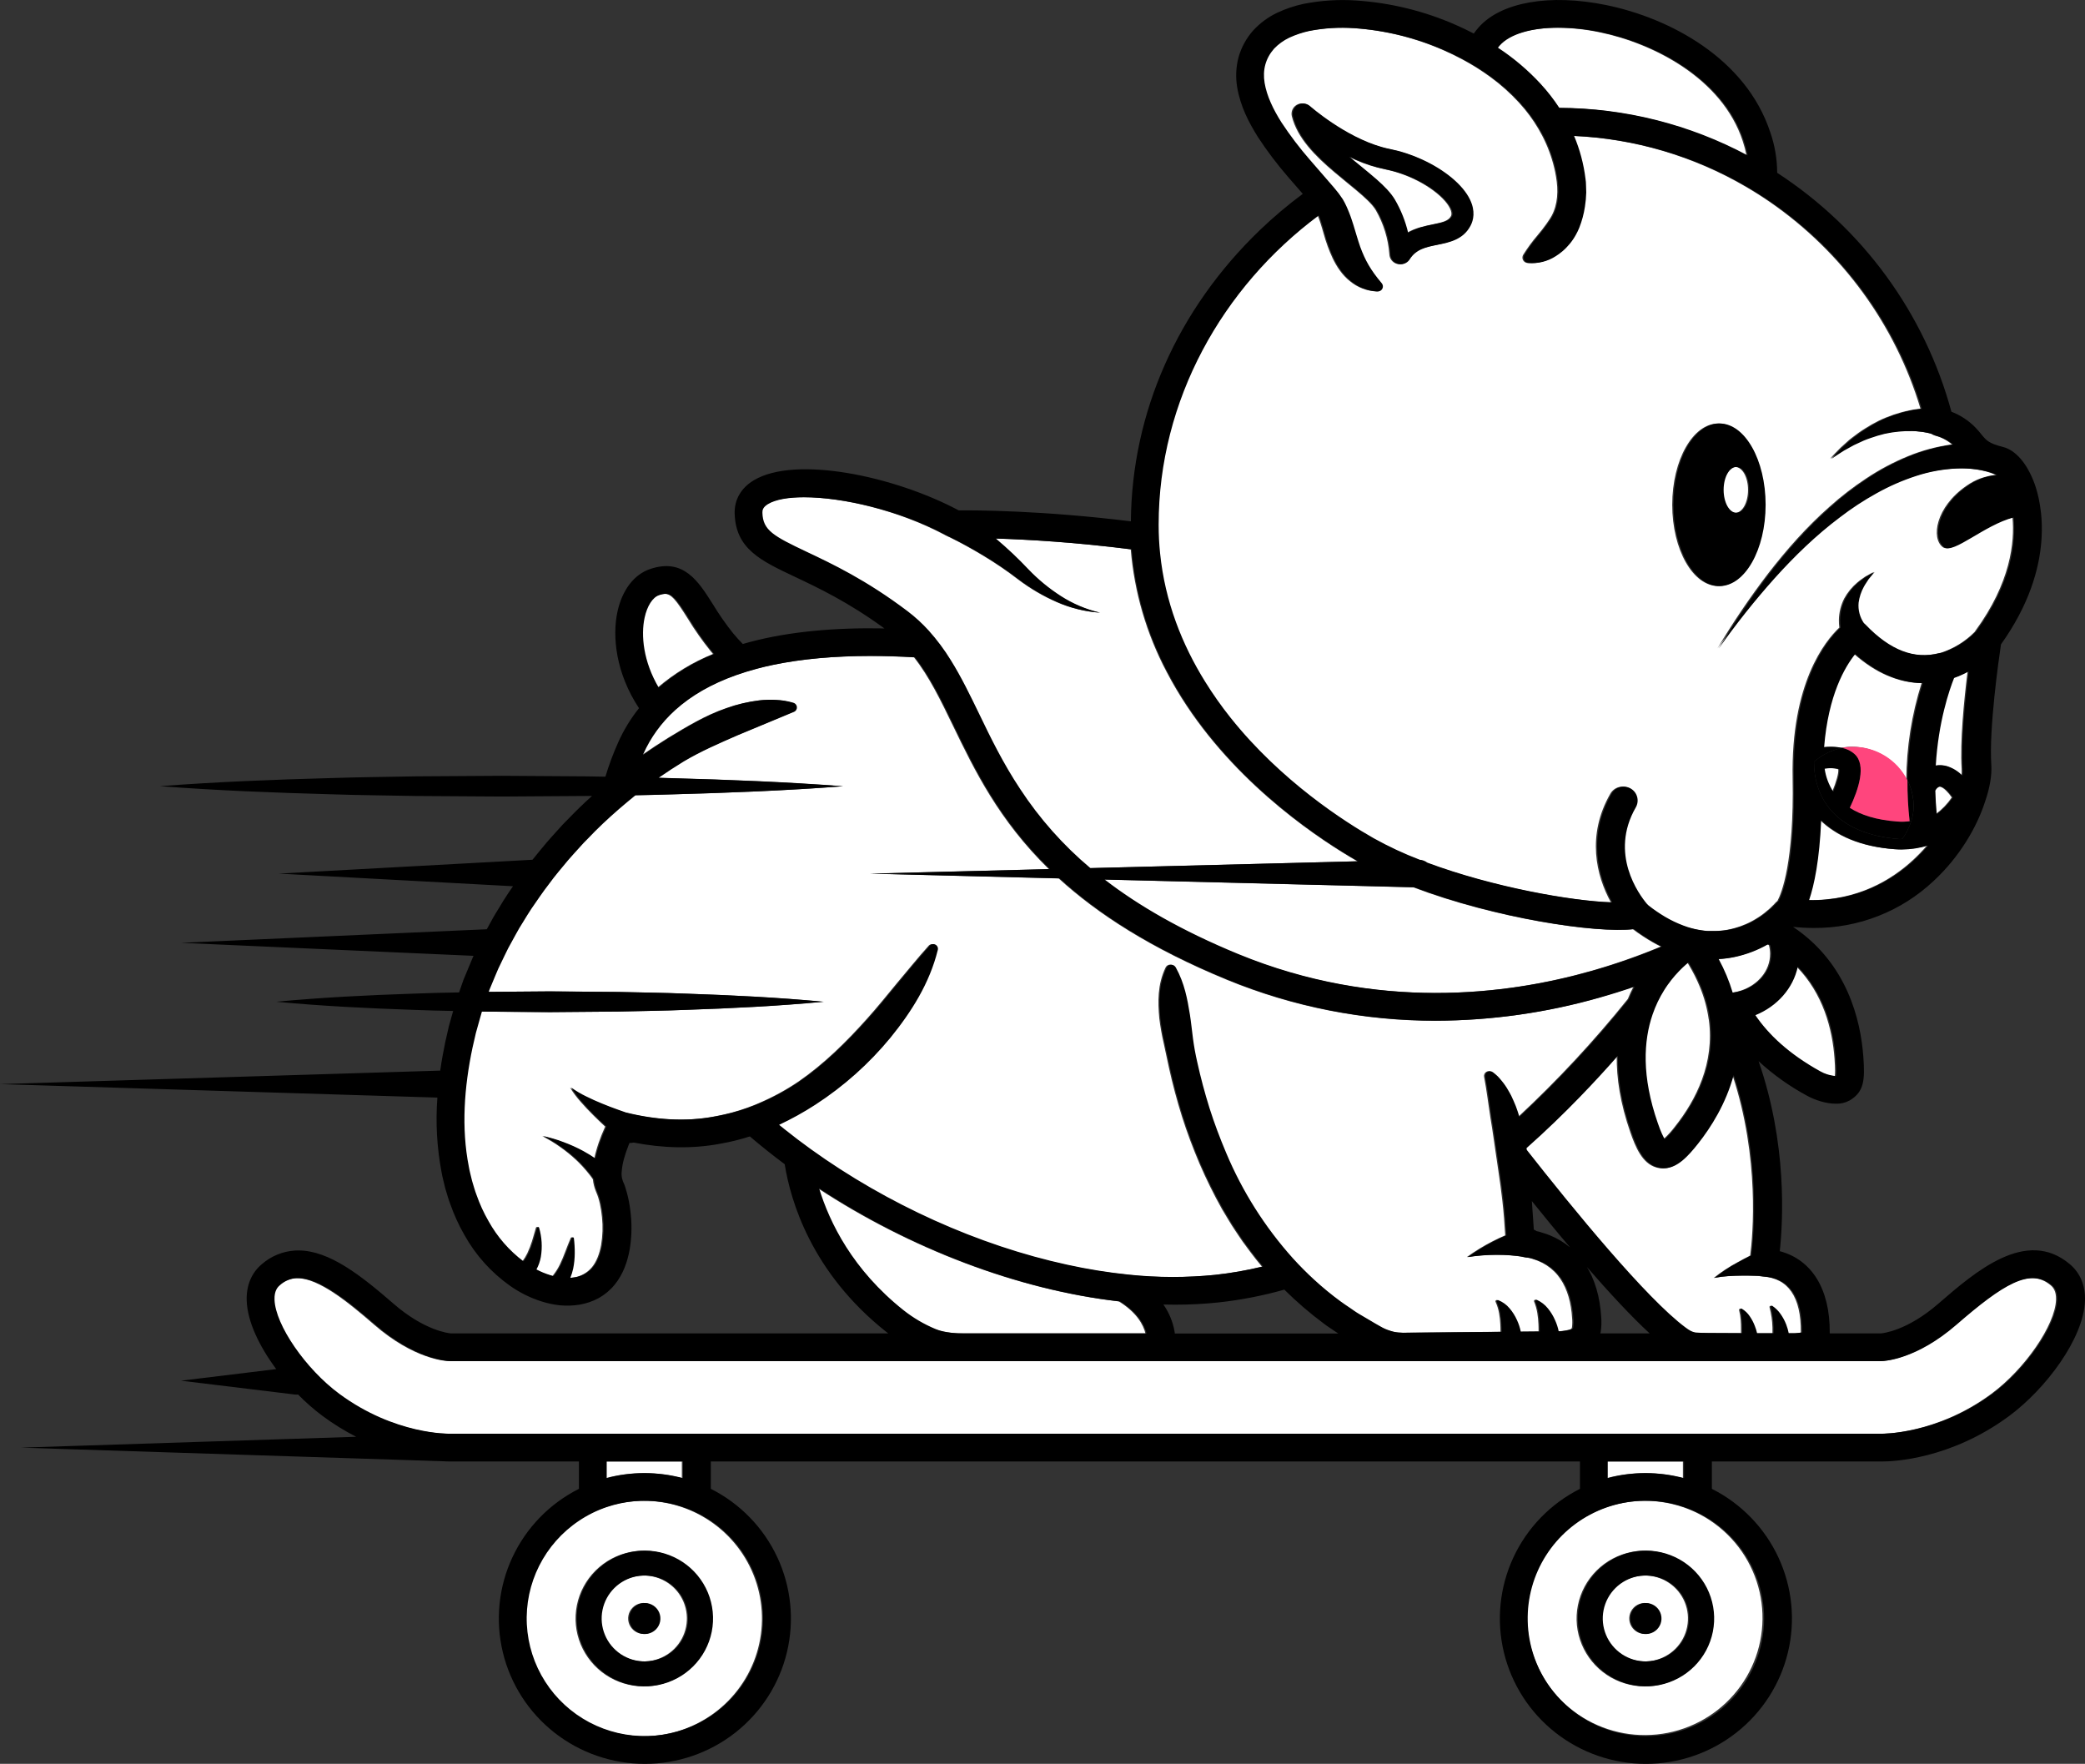 <svg width="318" height="269" viewBox="0 0 318 269" fill="none" xmlns="http://www.w3.org/2000/svg">
<rect x="0" y="0" width="318" height="269" fill="#333333" stroke="none"/>
<g clip-path="url(#clip0_1932_1284)">
<path d="M256.672 222.888V225.434C252.86 224.412 248.844 224.412 245.032 225.434V222.888H256.672Z" fill="white"/>
<path d="M103.996 222.888V225.434C100.184 224.412 96.168 224.412 92.356 225.434V222.888H103.996Z" fill="white"/>
<path d="M295.905 119.976C296.477 120.128 297.176 120.891 297.679 121.62C297.008 122.599 296.178 123.461 295.223 124.171C295.101 122.941 295.028 121.748 295.004 120.591C295.096 120.386 295.241 120.209 295.425 120.078C295.522 120.004 295.64 119.962 295.762 119.955C295.81 119.956 295.858 119.963 295.905 119.976Z" fill="white"/>
<path d="M264.661 71.221C265.735 71.221 266.607 72.786 266.607 74.715C266.607 76.644 265.735 78.209 264.661 78.209C263.587 78.209 262.716 76.647 262.716 74.715C262.716 72.784 263.585 71.221 264.661 71.221Z" fill="white"/>
<path d="M108.35 99.263C108.483 99.424 108.616 99.582 108.747 99.736C105.665 100.976 102.808 102.711 100.29 104.871C97.936 100.89 97.556 96.904 98.138 94.206C98.522 92.421 99.366 91.109 100.335 90.78C100.662 90.655 101.007 90.583 101.357 90.567C102.371 90.567 103.098 91.475 104.92 94.381C105.955 96.081 107.101 97.712 108.35 99.263Z" fill="white"/>
<path d="M221.152 31.797C221.39 32.289 221.435 32.676 221.293 32.953C220.903 33.7 220.005 33.915 218.442 34.23C217.294 34.466 215.893 34.745 214.584 35.502C214.167 33.725 213.486 32.02 212.565 30.442C211.952 29.411 210.978 28.413 209.792 27.369C209.08 26.73 208.267 26.073 207.417 25.38L206.383 24.531L205.621 23.879C205.968 24.047 206.334 24.207 206.68 24.366C208.138 25.012 209.66 25.501 211.222 25.825C211.622 25.905 212.018 26 212.41 26.104C216.698 27.265 220.216 29.853 221.152 31.797Z" fill="white"/>
<path d="M265.797 21.515C266.035 22.236 266.229 22.971 266.376 23.716C257.539 18.986 247.666 16.496 237.632 16.465C236.784 15.168 235.831 13.943 234.781 12.802C232.846 10.706 230.66 8.855 228.272 7.289C228.353 7.185 228.436 7.081 228.526 6.979C230.106 5.194 233.439 4.234 237.553 4.234C239.694 4.247 241.828 4.475 243.922 4.915C252.049 6.566 262.649 11.911 265.797 21.515Z" fill="white"/>
<path d="M299.185 117.267C299.205 117.617 299.195 117.968 299.155 118.317C298.494 117.625 297.665 117.116 296.748 116.837C296.202 116.69 295.629 116.668 295.073 116.771C295.46 110.073 297.164 105.186 297.869 103.398C298.634 103.127 299.377 102.796 300.09 102.41C299.544 106.796 298.915 113.123 299.185 117.267Z" fill="white"/>
<path d="M293.075 104.188C291.558 108.981 290.772 113.974 290.745 119C289.975 117.462 288.788 116.169 287.319 115.267C285.85 114.365 284.157 113.889 282.431 113.893C281.872 113.893 281.315 113.948 280.768 114.056C280.58 114.014 280.383 113.981 280.176 113.955C279.466 113.876 278.749 113.876 278.038 113.955C278.665 105.999 281.214 101.689 282.789 99.741C286.053 102.635 289.526 104.122 293.075 104.188Z" fill="white"/>
<path d="M289.892 129.54C291.255 129.534 292.61 129.331 293.914 128.937C293.245 129.716 292.531 130.457 291.776 131.154C288.555 134.138 283.278 137.42 275.741 137.271C276.527 134.944 277.328 131.147 277.584 125.066C279.981 127.412 283.63 129.112 288.868 129.502C289.229 129.528 289.567 129.54 289.892 129.54Z" fill="white"/>
<path d="M269.799 144.165C269.914 144.598 269.971 145.044 269.97 145.491C269.97 148.026 268.134 150.199 265.547 151.069C265.071 151.228 264.581 151.34 264.084 151.404C263.549 149.625 262.833 147.905 261.946 146.272C262.76 146.23 263.57 146.127 264.369 145.962C266.174 145.581 267.907 144.919 269.505 144L269.799 144.165Z" fill="white"/>
<path d="M279.796 161.445C279.915 163.1 279.884 163.809 279.839 164.119C278.984 164.051 278.156 163.797 277.411 163.374C272.61 160.708 269.51 157.736 267.54 154.83C270.845 153.497 273.313 150.742 274.011 147.42C278.057 151.567 279.463 156.889 279.796 161.445Z" fill="white"/>
<path d="M260.625 155.502C261.528 162.143 258.672 167.76 255.47 171.801C254.946 172.499 254.357 173.146 253.712 173.735C253.474 173.378 253.135 172.671 252.645 171.271C250.153 164.129 250.488 158.703 251.852 154.721C252.299 153.41 252.898 152.155 253.636 150.981C253.714 150.856 253.795 150.733 253.874 150.612L253.921 150.541C253.999 150.423 254.078 150.305 254.159 150.194L254.192 150.149C254.268 150.043 254.344 149.936 254.429 149.835L254.46 149.792C254.541 149.683 254.624 149.575 254.698 149.47L254.741 149.418C254.912 149.203 255.085 148.995 255.256 148.797L255.275 148.775C255.456 148.57 255.634 148.376 255.81 148.191L256.064 147.929L256.099 147.896L256.337 147.659L256.51 147.494C256.803 147.22 257.081 146.981 257.337 146.771C257.411 146.889 257.482 147.007 257.551 147.12L257.589 147.182C258.225 148.243 258.781 149.349 259.252 150.492C259.911 152.079 260.366 153.742 260.606 155.443L260.625 155.502Z" fill="white"/>
<path d="M268.773 194.677C272.724 194.914 274.712 197.793 274.66 203.205V203.238C274.324 203.295 273.986 203.332 273.646 203.349H272.636C272.547 202.898 272.419 202.455 272.254 202.025C272.035 201.466 271.751 200.934 271.405 200.441C271.062 199.945 270.629 199.517 270.127 199.179C270.109 199.167 270.088 199.159 270.066 199.155C270.043 199.151 270.021 199.152 269.999 199.158C269.958 199.169 269.923 199.197 269.901 199.234C269.88 199.271 269.874 199.315 269.885 199.356V199.38C270.152 200.384 270.301 201.415 270.329 202.453C270.329 202.756 270.329 203.052 270.329 203.347H267.804C267.719 202.972 267.604 202.605 267.462 202.248C267.268 201.73 267.01 201.239 266.695 200.784C266.383 200.307 265.965 199.907 265.474 199.616C265.438 199.596 265.395 199.591 265.355 199.602C265.315 199.614 265.281 199.64 265.26 199.677C265.239 199.713 265.233 199.756 265.243 199.796V199.836C265.367 200.301 265.446 200.776 265.481 201.255C265.524 201.728 265.533 202.184 265.533 202.645C265.533 202.881 265.533 203.118 265.533 203.34L260.421 203.316C259.658 203.316 258.622 203.281 258.385 203.243C257.884 203.132 257.556 202.966 256.922 202.496C250.911 198.065 239.649 184.275 232.691 175.402C232.674 175.309 232.66 175.217 232.646 175.127C235.615 172.494 238.347 169.85 240.789 167.325C242.849 165.198 244.782 163.093 246.581 161.046C246.536 164.422 247.12 168.292 248.652 172.687C249.441 174.95 250.46 177.416 252.574 178.038C252.908 178.14 253.256 178.192 253.605 178.194C255.646 178.194 257.292 176.362 258.81 174.446C260.789 171.952 263.06 168.363 264.243 163.98C268.422 176.664 267.331 188.471 266.935 191.497H266.913C266.262 191.828 265.619 192.167 264.984 192.521C263.705 193.203 262.492 194.002 261.362 194.907C262.051 194.77 262.75 194.679 263.452 194.635C264.146 194.583 264.844 194.566 265.54 194.559C266.236 194.552 266.932 194.559 267.626 194.583L268.301 194.609C268.455 194.649 268.614 194.672 268.773 194.677Z" fill="white"/>
<path d="M174.7 203.35C174.536 203.35 174.372 203.35 174.225 203.35H174.142H146.856H146.785C146.072 203.371 143.934 203.295 142.509 202.69C140.749 201.959 139.099 200.989 137.606 199.808C129.871 193.661 126.343 186.478 124.735 181.218C138.751 190.415 155.251 196.727 170.645 198.477C173.417 200.203 174.368 202.059 174.7 203.35Z" fill="white"/>
<path d="M98.178 240.284C99.48 240.284 100.753 240.668 101.835 241.388C102.918 242.108 103.762 243.131 104.26 244.328C104.758 245.526 104.888 246.843 104.634 248.114C104.38 249.385 103.753 250.552 102.832 251.468C101.911 252.384 100.738 253.008 99.461 253.261C98.184 253.513 96.86 253.383 95.657 252.887C94.454 252.391 93.427 251.551 92.703 250.473C91.98 249.395 91.595 248.129 91.595 246.833C91.597 245.096 92.291 243.431 93.525 242.203C94.76 240.975 96.433 240.285 98.178 240.284ZM100.554 246.833C100.554 246.365 100.414 245.908 100.153 245.519C99.892 245.13 99.521 244.827 99.087 244.648C98.653 244.469 98.175 244.423 97.715 244.514C97.254 244.605 96.83 244.83 96.498 245.161C96.166 245.492 95.94 245.913 95.848 246.371C95.756 246.83 95.803 247.305 95.983 247.737C96.163 248.169 96.468 248.539 96.858 248.798C97.249 249.058 97.708 249.197 98.178 249.197C98.807 249.194 99.41 248.944 99.853 248.499C100.297 248.055 100.545 247.454 100.544 246.828L100.554 246.833Z" fill="white"/>
<path d="M250.861 240.284C252.163 240.284 253.436 240.668 254.519 241.388C255.601 242.108 256.445 243.131 256.943 244.328C257.441 245.526 257.572 246.843 257.317 248.114C257.063 249.385 256.436 250.552 255.515 251.468C254.594 252.384 253.421 253.008 252.144 253.261C250.867 253.513 249.543 253.383 248.341 252.887C247.138 252.391 246.11 251.551 245.387 250.473C244.664 249.395 244.278 248.129 244.279 246.833C244.28 245.096 244.975 243.431 246.209 242.203C247.443 240.975 249.116 240.285 250.861 240.284ZM253.237 246.833C253.237 246.365 253.098 245.908 252.837 245.519C252.575 245.13 252.204 244.827 251.77 244.648C251.336 244.469 250.859 244.423 250.398 244.514C249.937 244.605 249.514 244.83 249.182 245.161C248.849 245.492 248.623 245.913 248.531 246.371C248.44 246.83 248.487 247.305 248.667 247.737C248.846 248.169 249.151 248.539 249.541 248.798C249.932 249.058 250.391 249.197 250.861 249.197C251.489 249.193 252.09 248.941 252.532 248.497C252.974 248.053 253.222 247.453 253.22 246.828L253.237 246.833Z" fill="white"/>
<path d="M260.912 231.947C264.688 234.484 267.352 238.355 268.366 242.774C269.381 247.194 268.669 251.832 266.374 255.749C264.08 259.665 260.376 262.567 256.012 263.867C251.648 265.166 246.951 264.766 242.872 262.746C238.794 260.727 235.639 257.24 234.048 252.992C232.457 248.745 232.548 244.053 234.303 239.87C236.058 235.686 239.345 232.323 243.499 230.462C247.652 228.601 252.362 228.382 256.672 229.848C258.173 230.356 259.599 231.062 260.912 231.947ZM261.252 246.842C261.252 244.795 260.642 242.794 259.5 241.093C258.357 239.391 256.733 238.065 254.833 237.281C252.933 236.498 250.843 236.293 248.826 236.692C246.809 237.092 244.956 238.077 243.502 239.525C242.048 240.972 241.057 242.816 240.656 244.823C240.255 246.83 240.461 248.911 241.248 250.802C242.035 252.693 243.368 254.309 245.077 255.446C246.787 256.583 248.798 257.19 250.854 257.19C253.613 257.187 256.259 256.094 258.208 254.151C260.158 252.208 261.253 249.574 261.252 246.828V246.842Z" fill="white"/>
<path d="M108.239 231.947C111.446 234.093 113.876 237.207 115.171 240.831C116.465 244.455 116.556 248.397 115.429 252.076C114.302 255.755 112.017 258.976 108.912 261.265C105.806 263.554 102.044 264.79 98.179 264.79C94.315 264.79 90.552 263.554 87.447 261.265C84.341 258.976 82.057 255.755 80.93 252.076C79.803 248.397 79.894 244.455 81.188 240.831C82.483 237.207 84.912 234.093 88.12 231.947C91.091 229.952 94.594 228.886 98.179 228.886C101.764 228.886 105.267 229.952 108.239 231.947ZM108.574 246.842C108.573 244.796 107.963 242.796 106.821 241.095C105.678 239.394 104.054 238.068 102.155 237.285C100.255 236.503 98.165 236.298 96.149 236.698C94.132 237.097 92.28 238.083 90.826 239.53C89.373 240.977 88.383 242.82 87.982 244.827C87.581 246.834 87.787 248.914 88.574 250.804C89.361 252.695 90.693 254.31 92.403 255.447C94.112 256.584 96.122 257.19 98.178 257.19C100.935 257.185 103.578 256.09 105.525 254.147C107.472 252.205 108.565 249.572 108.564 246.828L108.574 246.842Z" fill="white"/>
<path d="M312.774 196.027C313.139 196.337 313.624 196.904 313.581 198.228C313.451 202.085 308.83 208.792 303.704 212.582C295.263 218.814 286.873 218.667 286.804 218.667H68.467C68.381 218.667 60.074 218.861 51.569 212.582C46.435 208.799 41.829 202.085 41.691 198.228C41.646 196.904 42.131 196.337 42.499 196.027C43.2 195.389 44.096 195.005 45.043 194.937C45.134 194.937 45.226 194.937 45.319 194.937C48.602 194.937 53.092 198.588 57.059 202.03C63.162 207.326 67.958 207.579 68.533 207.593H286.78C287.31 207.593 292.13 207.331 298.233 202.033C305.317 195.878 309.51 193.263 312.774 196.027Z" fill="white"/>
<path d="M249.134 150.468C248.825 151.064 248.533 151.693 248.267 152.359C243.139 158.741 237.555 164.746 231.557 170.328C231.477 170.056 231.391 169.784 231.298 169.514C231.206 169.245 231.118 168.973 231.016 168.703L230.669 167.883C230.548 167.618 230.431 167.351 230.308 167.089C230.184 166.826 230.023 166.564 229.871 166.306C229.578 165.776 229.234 165.276 228.844 164.812C228.642 164.575 228.464 164.339 228.241 164.121C228.01 163.904 227.767 163.699 227.514 163.507C227.396 163.418 227.254 163.367 227.107 163.36C226.96 163.353 226.814 163.39 226.688 163.467C226.562 163.543 226.462 163.655 226.401 163.789C226.34 163.923 226.32 164.071 226.345 164.216L226.364 164.311C226.763 166.386 226.987 168.387 227.314 170.458C227.493 171.503 227.652 172.562 227.806 173.626C227.904 174.297 228.001 174.973 228.098 175.647C228.141 175.95 228.186 176.25 228.231 176.553C228.231 176.609 228.248 176.671 228.258 176.728L228.531 178.595C228.754 180.097 228.968 181.605 229.134 183.121C229.336 184.875 229.474 186.667 229.571 188.407C228.904 188.693 228.25 188.996 227.616 189.324C226.256 190.023 224.951 190.823 223.713 191.719C225.176 191.491 226.654 191.375 228.134 191.372C228.861 191.372 229.586 191.398 230.296 191.45C230.652 191.476 231.009 191.514 231.351 191.554C231.676 191.589 231.998 191.643 232.317 191.715C232.517 191.77 232.723 191.798 232.93 191.797L233.101 191.835L233.496 191.92L233.862 192.043C234.099 192.131 234.356 192.188 234.574 192.294C235.485 192.66 236.315 193.201 237.016 193.885C238.404 195.226 239.242 197.195 239.589 199.365C239.678 199.914 239.739 200.466 239.772 201.02C239.818 201.479 239.814 201.941 239.758 202.399C239.75 202.458 239.735 202.517 239.715 202.574L239.608 202.664L239.515 202.734L239.439 202.76C239.233 202.821 239.022 202.87 238.81 202.907C238.572 202.95 238.297 202.987 238.031 203.013L237.836 203.032H237.558C237.437 202.448 237.252 201.878 237.004 201.335C236.725 200.69 236.357 200.086 235.912 199.54C235.465 198.981 234.891 198.535 234.237 198.24C234.188 198.221 234.134 198.221 234.085 198.24C234.061 198.25 234.038 198.264 234.02 198.283C234.001 198.301 233.986 198.323 233.976 198.347C233.966 198.372 233.96 198.398 233.96 198.424C233.96 198.45 233.966 198.476 233.976 198.5L233.992 198.54C234.212 199.093 234.372 199.668 234.467 200.254C234.559 200.814 234.616 201.378 234.638 201.945C234.662 202.314 234.655 202.69 234.657 203.061L231.776 203.087C231.652 202.479 231.458 201.888 231.196 201.325C230.911 200.678 230.532 200.075 230.073 199.536C229.614 198.979 229.02 198.548 228.348 198.283C228.324 198.273 228.299 198.267 228.273 198.267C228.247 198.267 228.222 198.273 228.198 198.283C228.15 198.304 228.112 198.344 228.094 198.393C228.075 198.442 228.077 198.497 228.098 198.545L228.12 198.59C228.36 199.128 228.533 199.693 228.635 200.273C228.735 200.827 228.798 201.387 228.823 201.95C228.851 202.333 228.844 202.723 228.851 203.108L216.558 203.226L214.679 203.243C214.158 203.269 213.635 203.259 213.116 203.214C212.883 203.189 212.651 203.151 212.422 203.101C212.313 203.075 212.203 203.047 212.099 203.016L211.731 202.9C211.26 202.748 210.807 202.544 210.381 202.292L209.55 201.819L208.773 201.358L207.222 200.446C206.702 200.148 206.224 199.782 205.723 199.455C205.222 199.129 204.72 198.796 204.243 198.434C202.872 197.425 201.556 196.344 200.302 195.195C199.15 194.14 198.049 193.032 196.997 191.871C192.74 187.117 189.309 181.69 186.844 175.813C185.894 173.583 185.039 171.321 184.307 168.994C183.575 166.668 182.951 164.322 182.426 161.944C182.157 160.762 181.95 159.556 181.777 158.35C181.604 157.145 181.501 155.932 181.316 154.731C180.915 152.329 180.489 149.953 179.178 147.562L179.154 147.52C179.076 147.375 178.952 147.26 178.803 147.191C178.71 147.148 178.609 147.123 178.507 147.118C178.405 147.113 178.302 147.129 178.206 147.163C178.109 147.198 178.021 147.251 177.945 147.32C177.869 147.389 177.808 147.472 177.765 147.565C176.532 150.165 176.577 152.766 176.814 155.315C176.97 156.586 177.193 157.849 177.482 159.097L178.287 162.85C178.838 165.346 179.498 167.818 180.266 170.266C181.038 172.711 181.948 175.113 182.953 177.482C183.974 179.849 185.117 182.162 186.378 184.411C187.058 185.513 187.68 186.643 188.421 187.721C188.785 188.258 189.134 188.804 189.507 189.332L190.662 190.897C191.241 191.672 191.843 192.431 192.467 193.173C190.097 193.748 187.692 194.169 185.267 194.434C180.87 194.88 176.439 194.874 172.044 194.415C168.869 194.096 165.716 193.595 162.599 192.913C149.063 189.96 135.17 183.702 123.499 175.29C122.109 174.291 120.751 173.26 119.425 172.198C119.161 171.987 118.9 171.775 118.639 171.562C120.554 170.664 122.405 169.638 124.179 168.488C128.506 165.684 132.374 162.233 135.646 158.256C138.85 154.305 141.585 149.955 142.846 144.914C142.896 144.756 142.888 144.586 142.824 144.432C142.761 144.279 142.645 144.153 142.498 144.076C142.35 143.998 142.181 143.975 142.018 144.009C141.855 144.044 141.709 144.134 141.606 144.264L141.575 144.302C140.755 145.215 139.941 146.153 139.171 147.089C138.401 148.026 137.615 148.955 136.845 149.879C135.313 151.735 133.819 153.598 132.225 155.369C129.051 158.915 125.671 162.251 121.803 164.928C119.871 166.239 117.814 167.358 115.662 168.271C115.477 168.351 115.289 168.432 115.099 168.507C113.597 169.118 112.047 169.605 110.464 169.961C109.989 170.073 109.507 170.172 109.018 170.259C104.48 171.139 99.777 170.791 95.261 169.663C94.878 169.531 94.496 169.396 94.12 169.261C93.291 168.963 92.457 168.647 91.65 168.316C90.842 167.985 90.022 167.625 89.234 167.228C88.431 166.844 87.664 166.391 86.941 165.873C87.423 166.647 87.971 167.378 88.578 168.058C89.179 168.753 89.814 169.417 90.464 170.065C91.061 170.663 91.676 171.247 92.298 171.822C92.104 172.243 91.925 172.664 91.747 173.101C91.419 173.915 91.137 174.747 90.904 175.593C90.804 175.945 90.716 176.302 90.643 176.683C90.034 176.27 89.413 175.89 88.778 175.543C87.814 175.023 86.815 174.571 85.787 174.193C85.288 173.988 84.761 173.846 84.252 173.675C83.744 173.505 83.214 173.399 82.701 173.262C83.176 173.526 83.635 173.77 84.086 174.047C84.537 174.323 84.986 174.595 85.407 174.912C86.257 175.506 87.066 176.159 87.825 176.865C88.564 177.558 89.248 178.307 89.873 179.104C90.068 179.34 90.251 179.6 90.424 179.853C90.484 180.466 90.632 181.067 90.861 181.638L91.004 181.998L91.08 182.175C91.13 182.312 91.182 182.444 91.229 182.6C91.329 182.903 91.412 183.236 91.491 183.572C91.642 184.263 91.751 184.963 91.816 185.667C91.959 187.065 91.913 188.475 91.681 189.861C91.443 191.19 90.982 192.414 90.279 193.263C89.577 194.112 88.581 194.668 87.488 194.824C87.261 194.862 87.033 194.887 86.804 194.899C86.996 194.441 87.144 193.966 87.246 193.481C87.401 192.709 87.48 191.925 87.483 191.138C87.492 190.372 87.449 189.607 87.355 188.847C87.35 188.819 87.339 188.793 87.322 188.771C87.305 188.748 87.283 188.731 87.257 188.719C87.238 188.711 87.217 188.706 87.196 188.706C87.174 188.705 87.153 188.709 87.134 188.717C87.114 188.725 87.096 188.737 87.081 188.752C87.066 188.767 87.054 188.785 87.046 188.804C86.433 190.204 85.982 191.641 85.383 192.859C85.104 193.43 84.765 193.97 84.373 194.471L84.25 194.627C84.079 194.583 83.908 194.535 83.737 194.476C83.015 194.251 82.315 193.962 81.646 193.611C81.974 193.013 82.2 192.366 82.316 191.696C82.566 190.21 82.474 188.687 82.048 187.241C82.038 187.209 82.017 187.18 81.989 187.159C81.962 187.139 81.928 187.128 81.893 187.128C81.859 187.128 81.825 187.139 81.797 187.159C81.769 187.18 81.749 187.209 81.739 187.241C81.523 187.939 81.354 188.62 81.143 189.275C80.947 189.905 80.709 190.521 80.43 191.119C80.218 191.562 79.962 191.983 79.667 192.377C77.475 190.729 75.656 188.639 74.329 186.244C73.594 184.968 72.979 183.628 72.493 182.239C72.22 181.553 72.042 180.82 71.819 180.111C71.652 179.383 71.438 178.669 71.32 177.929C70.156 172.037 70.607 165.814 71.878 159.79L72.396 157.53L73.02 155.312L73.313 154.277L83.715 154.362L94.156 154.274C97.636 154.187 101.117 154.156 104.597 154.01C111.557 153.773 118.515 153.435 125.478 152.778C118.515 152.123 111.557 151.78 104.597 151.548C101.117 151.402 97.636 151.371 94.156 151.284L83.715 151.198L74.353 151.272L74.47 150.936L75.358 148.808L75.802 147.742L76.306 146.699C76.643 146.007 76.966 145.304 77.316 144.619L78.43 142.585C78.786 141.9 79.199 141.245 79.618 140.588C80.036 139.93 80.411 139.259 80.85 138.621C81.727 137.344 82.58 136.051 83.54 134.838C84.449 133.582 85.466 132.407 86.452 131.209C86.956 130.618 87.49 130.053 88.008 129.473L88.787 128.608L89.604 127.778C89.921 127.447 90.238 127.121 90.555 126.799C92.139 125.215 93.809 123.726 95.529 122.288C95.847 122.026 96.166 121.764 96.479 121.506L96.75 121.288C98.632 121.255 100.513 121.215 102.395 121.151C111.084 120.915 119.772 120.574 128.459 119.919C119.772 119.264 111.084 118.922 102.395 118.69C101.694 118.666 100.995 118.647 100.295 118.629C101.535 117.763 102.802 116.938 104.095 116.153C106.761 114.574 109.597 113.354 112.377 112.134L120.903 108.588H120.922C121.063 108.528 121.182 108.426 121.263 108.296C121.344 108.166 121.383 108.015 121.375 107.862C121.367 107.71 121.311 107.564 121.217 107.443C121.122 107.323 120.993 107.235 120.846 107.19C120.009 106.94 119.144 106.795 118.271 106.758C117.84 106.727 117.408 106.72 116.976 106.736C116.546 106.751 116.114 106.774 115.693 106.826C114.008 107.031 112.351 107.424 110.754 107.996C107.559 109.086 104.701 110.834 101.884 112.536C100.523 113.378 99.195 114.264 97.881 115.167C97.902 115.115 97.924 115.066 97.948 115.014C98.504 113.757 99.191 112.562 99.998 111.448C100.834 110.3 101.789 109.243 102.848 108.294C105.294 106.088 108.382 104.318 112.113 102.987C113.117 102.627 114.167 102.302 115.263 102.01C116.082 101.793 116.927 101.592 117.798 101.41C122.157 100.499 127.151 100.048 132.702 100.048C134.853 100.048 137.085 100.116 139.399 100.251C141.72 103.197 143.456 106.784 145.371 110.739C148.619 117.446 152.31 125.071 159.969 132.554L132.669 133.244L161.468 133.97C167.376 139.363 175.484 144.645 187.089 149.416C197.182 153.567 208 155.694 218.922 155.674C227.366 155.65 235.766 154.461 243.882 152.139C245.706 151.603 247.467 151.045 249.134 150.468Z" fill="white"/>
<path d="M252.049 143.697C252.472 143.933 252.888 144.17 253.299 144.359C249.793 145.822 246.203 147.075 242.547 148.111C229.719 151.74 209.944 154.23 188.683 145.51C180.029 141.964 173.439 138.108 168.296 134.143L215.541 135.325C227.965 140.04 243.321 142.364 249.037 141.709C249.996 142.436 251.002 143.101 252.049 143.697Z" fill="white"/>
<path d="M206.977 131.355L166.132 132.398C161.988 128.92 158.378 124.858 155.415 120.34C152.79 116.364 150.902 112.484 149.17 108.883C147.783 106.015 146.431 103.223 144.825 100.656C143.843 99.055 142.717 97.547 141.461 96.149C140.487 95.074 139.415 94.091 138.259 93.213C131.952 88.442 126.702 85.964 122.867 84.153C117.788 81.756 116.178 80.869 116.109 78.2C116.097 77.812 116.154 77.361 116.962 76.871C118.116 76.174 120.076 75.829 122.521 75.829C128.367 75.829 136.99 77.796 144.055 81.564C144.12 81.605 144.186 81.642 144.255 81.675H144.274L144.511 81.796C144.613 81.852 144.72 81.9 144.83 81.938C146.535 82.772 148.279 83.737 149.94 84.74C150.861 85.3 151.776 85.874 152.664 86.484C153.113 86.785 153.548 87.101 153.988 87.413L155.308 88.399C157.121 89.77 159.089 90.922 161.174 91.832C163.23 92.733 165.427 93.274 167.669 93.43C165.535 92.937 163.504 92.079 161.665 90.896C159.856 89.735 158.192 88.365 156.708 86.813L155.548 85.619C155.147 85.222 154.748 84.82 154.334 84.437C153.515 83.659 152.671 82.912 151.809 82.179L151.743 82.125C156.541 82.269 163.827 82.675 172.458 83.78C172.998 90.308 174.856 96.66 177.922 102.457C178.844 104.222 179.857 105.937 180.958 107.597C189.381 120.303 201.677 128.294 207.006 131.348L206.977 131.355Z" fill="white"/>
<path d="M306.937 78.9C307.293 82.683 306.657 88.858 301.274 96.213C301.233 96.268 301.198 96.324 301.164 96.379C299.723 97.835 297.951 98.926 295.997 99.559C295.904 99.57 295.811 99.588 295.719 99.611C291.831 100.62 288.118 99.197 284.343 95.26C284.265 95.173 284.179 95.094 284.086 95.024C283.897 94.748 283.737 94.452 283.611 94.142C283.328 93.437 283.217 92.675 283.288 91.92C283.401 91.073 283.67 90.254 284.081 89.503C284.291 89.102 284.557 88.735 284.818 88.335L285.721 87.246L284.457 87.955C284.067 88.241 283.644 88.508 283.269 88.837C282.461 89.517 281.786 90.34 281.278 91.265C280.756 92.292 280.478 93.424 280.463 94.575C280.458 94.954 280.481 95.334 280.532 95.71C278.344 97.766 273.137 104.197 273.406 118.683C273.643 131.516 271.726 136.209 271.087 137.41C270.957 137.506 270.839 137.615 270.733 137.737C270.709 137.765 270.648 137.833 270.55 137.938C270.139 138.369 269.697 138.769 269.227 139.136L268.989 139.325C268.89 139.403 268.783 139.479 268.673 139.562L268.559 139.642C268.445 139.723 268.322 139.801 268.208 139.879L268.089 139.954C267.923 140.061 267.749 140.168 267.569 140.273L267.317 140.415L267.008 140.581L266.866 140.654L266.718 140.727L266.481 140.836L266.281 140.928L266.127 140.997H266.103L265.972 141.051L265.915 141.075L265.621 141.193L265.493 141.243L265.307 141.309L265.117 141.373H265.098L264.944 141.422L264.661 141.51L264.488 141.56L264.25 141.623L264.051 141.671C263.991 141.687 263.932 141.699 263.87 141.713C263.744 141.742 263.616 141.768 263.488 141.791L263.312 141.824C263.174 141.848 263.034 141.869 262.894 141.888C262.832 141.888 262.772 141.907 262.711 141.912H262.685C262.566 141.926 262.447 141.938 262.328 141.947H262.288L262.141 141.959C261.967 141.973 261.791 141.98 261.613 141.985H261.523H260.981H260.76H260.568H260.485H260.311H260.278L260.041 141.966L259.784 141.938L259.577 141.912L259.402 141.888L259.164 141.85L258.858 141.796C258.511 141.73 258.159 141.649 257.8 141.56C257.404 141.452 257.001 141.322 256.589 141.169C255.599 140.802 254.645 140.346 253.738 139.808C252.861 139.288 252.021 138.709 251.222 138.077C251.149 137.993 251.07 137.914 250.985 137.841C249.771 136.391 245.219 130.206 249.291 123.13C249.429 122.89 249.519 122.625 249.554 122.35C249.59 122.075 249.57 121.796 249.497 121.528C249.424 121.261 249.299 121.01 249.129 120.791C248.958 120.572 248.746 120.388 248.505 120.251C248.263 120.113 247.997 120.024 247.72 119.989C247.444 119.953 247.164 119.973 246.895 120.045C246.626 120.118 246.375 120.243 246.155 120.412C245.934 120.582 245.75 120.793 245.611 121.033C241.955 127.386 243.435 133.549 245.694 137.618C239.549 137.42 227.555 135.304 217.499 131.561C217.169 131.308 216.772 131.156 216.356 131.124C213.933 130.196 211.58 129.097 209.315 127.835C205.005 125.388 195.237 119.184 187.474 109.441C186.088 107.693 184.805 105.867 183.632 103.97C180.126 98.353 177.501 91.802 176.743 84.368C176.603 82.969 176.527 81.531 176.525 80.075V80.018C176.529 61.043 186.246 43.802 200.974 32.863L201.112 33.211C201.209 33.447 201.288 33.717 201.378 33.967L201.63 34.783L201.882 35.648C202.231 36.925 202.686 38.172 203.243 39.374C203.851 40.641 204.694 41.947 205.896 42.892C207.045 43.841 208.475 44.387 209.966 44.448C210.113 44.452 210.259 44.413 210.385 44.336C210.511 44.259 210.612 44.147 210.676 44.014C210.739 43.882 210.763 43.733 210.743 43.587C210.724 43.441 210.663 43.304 210.567 43.192L210.543 43.164C208.866 41.178 208.039 39.689 207.291 37.651C206.934 36.636 206.623 35.523 206.25 34.317L205.963 33.404C205.854 33.088 205.74 32.773 205.618 32.459C205.497 32.144 205.364 31.813 205.203 31.48C205.04 31.116 204.858 30.762 204.656 30.418L204.614 30.352C204.224 29.757 203.794 29.189 203.326 28.652C202.875 28.134 202.468 27.662 202.05 27.189L202.01 27.142L199.613 24.375C198.039 22.575 196.589 20.672 195.273 18.677C194.035 16.72 193.021 14.644 192.7 12.653C192.379 10.663 192.852 8.906 194.149 7.431C194.815 6.732 195.605 6.161 196.48 5.747C197.461 5.29 198.49 4.944 199.549 4.714C201.813 4.274 204.125 4.131 206.426 4.289C211.171 4.609 215.823 5.753 220.171 7.67C221.145 8.097 222.103 8.561 223.036 9.064C224.535 9.864 225.975 10.771 227.343 11.776C228.902 12.918 230.345 14.209 231.652 15.63C231.956 15.961 232.251 16.301 232.536 16.647C233.571 17.904 234.471 19.267 235.221 20.711C235.316 20.894 235.408 21.078 235.498 21.264C236.262 22.844 236.83 24.512 237.187 26.229C237.285 26.716 237.363 27.203 237.425 27.683C237.703 29.839 237.385 31.939 236.268 33.53C236.129 33.744 235.984 33.957 235.833 34.168C235.42 34.754 234.969 35.317 234.47 35.913C233.686 36.831 232.971 37.807 232.332 38.83L232.31 38.864C232.25 38.966 232.213 39.081 232.201 39.199C232.178 39.416 232.242 39.633 232.38 39.803C232.517 39.973 232.717 40.081 232.935 40.105C234.406 40.233 235.878 39.865 237.114 39.06C237.454 38.847 237.778 38.61 238.083 38.35C238.93 37.636 239.638 36.772 240.171 35.802C240.369 35.452 240.544 35.089 240.694 34.717C241.098 33.687 241.384 32.616 241.547 31.523C241.663 30.804 241.731 30.079 241.751 29.352L241.715 28.286L241.696 27.754L241.632 27.236C241.356 24.997 240.771 22.805 239.893 20.725C249.203 21.127 258.271 23.797 266.303 28.499C267.557 29.232 268.781 30.01 269.975 30.834C280.981 38.446 289.066 49.548 292.909 62.326C292.762 62.34 292.615 62.357 292.467 62.381L291.835 62.464L291.213 62.586C289.592 62.921 288.018 63.453 286.528 64.171C285.807 64.531 285.106 64.93 284.428 65.364C284.096 65.587 283.751 65.783 283.435 66.026L282.485 66.736C282.169 66.969 281.868 67.223 281.585 67.495L280.718 68.277C280.164 68.823 279.644 69.4 279.114 69.951C279.763 69.53 280.39 69.093 281.038 68.696L282.041 68.142C282.365 67.95 282.702 67.779 283.048 67.629L284.074 67.156C284.414 67.003 284.787 66.896 285.122 66.766C285.815 66.519 286.521 66.308 287.236 66.135C288.634 65.824 290.066 65.684 291.498 65.719L292.021 65.738L292.539 65.79C292.881 65.814 293.216 65.877 293.551 65.93C293.885 65.981 294.192 66.057 294.501 66.145C294.679 66.267 294.875 66.36 295.083 66.421C296.05 66.669 296.948 67.134 297.708 67.778C295.391 68.089 293.125 68.697 290.966 69.587C288.752 70.497 286.634 71.624 284.644 72.951C282.678 74.244 280.813 75.682 279.064 77.254C275.553 80.344 272.481 83.832 269.664 87.477C266.875 91.129 264.298 94.937 261.946 98.882C264.582 95.147 267.431 91.564 270.479 88.153C273.534 84.773 276.807 81.59 280.411 78.883C282.186 77.525 284.061 76.302 286.02 75.223C287.937 74.147 289.957 73.263 292.049 72.582C294.085 71.915 296.203 71.529 298.344 71.438C299.377 71.396 300.41 71.449 301.433 71.597C301.926 71.672 302.416 71.773 302.898 71.899C303.136 71.958 303.374 72.032 303.583 72.105C303.687 72.143 303.804 72.18 303.896 72.221C303.968 72.247 304.037 72.278 304.105 72.313C304.211 72.362 304.322 72.402 304.435 72.431C302.809 72.57 301.25 73.142 299.922 74.086C295.206 77.325 294.494 82.108 296.32 83.453C297.774 84.508 302.473 80.058 306.937 78.9ZM269.101 76.985C269.101 70.15 265.949 64.587 262.074 64.587C258.199 64.587 255.045 70.15 255.045 76.985C255.045 83.82 258.199 89.383 262.074 89.383C265.949 89.383 269.101 83.82 269.101 76.985ZM224.115 34.409C224.549 33.579 224.882 32.213 224.02 30.428C222.92 28.149 220.119 25.879 216.753 24.333C215.185 23.61 213.538 23.071 211.845 22.727C211.427 22.645 211.006 22.543 210.59 22.422C204.903 20.805 199.701 16.235 199.644 16.183C199.391 15.954 199.07 15.812 198.729 15.779C198.389 15.745 198.047 15.822 197.753 15.998C197.46 16.173 197.231 16.438 197.101 16.753C196.971 17.068 196.946 17.416 197.031 17.746C197.855 21.056 200.594 23.791 203.461 26.217C204.108 26.768 204.758 27.302 205.395 27.822C205.87 28.22 206.357 28.61 206.82 28.993C208.165 30.12 209.308 31.17 209.83 32.052C211.016 34.111 211.723 36.407 211.902 38.774C211.912 39.112 212.031 39.438 212.241 39.703C212.452 39.969 212.743 40.16 213.071 40.249C213.399 40.339 213.748 40.322 214.066 40.199C214.384 40.077 214.654 39.855 214.836 39.568C215.829 38.001 217.34 37.696 219.093 37.341C220.929 36.96 223.008 36.537 224.115 34.409Z" fill="white"/>
<path d="M280.366 117.333C280.447 117.901 280.067 119.239 279.44 120.757C278.747 119.689 278.298 118.484 278.124 117.225C278.669 117.145 279.222 117.133 279.77 117.187C279.898 117.201 280.025 117.224 280.15 117.255C280.224 117.274 280.297 117.3 280.366 117.333Z" fill="white"/>
<path d="M291.854 122.979C291.855 123.769 291.73 124.554 291.484 125.305L291.246 125.239C291.011 123.166 290.902 121.081 290.921 118.995C291.537 120.233 291.857 121.597 291.854 122.979Z" fill="black"/>
<path d="M291.246 125.244L291.484 125.31C291.163 126.246 290.711 127.132 290.142 127.941C290.001 127.941 289.904 127.977 289.757 127.967C279.48 127.206 276.662 121.227 276.667 116.172C277.888 115.116 279.36 114.388 280.943 114.056C281.667 114.193 282.339 114.527 282.884 115.021C284.675 116.676 283.497 120.34 282.136 123.199C283.799 124.267 286.127 125.05 289.379 125.291C290.001 125.34 290.627 125.324 291.246 125.244ZM279.606 120.752C280.233 119.234 280.611 117.896 280.532 117.328C280.463 117.296 280.39 117.27 280.316 117.25C280.191 117.218 280.064 117.196 279.936 117.182C279.388 117.127 278.835 117.14 278.29 117.22C278.467 118.481 278.92 119.689 279.618 120.756L279.606 120.752Z" fill="black"/>
<path d="M290.923 119C290.905 121.086 291.013 123.171 291.249 125.244C290.626 125.325 289.997 125.341 289.372 125.291C286.12 125.055 283.792 124.267 282.129 123.199C283.49 120.34 284.668 116.685 282.877 115.021C282.332 114.527 281.66 114.194 280.936 114.056C281.484 113.947 282.041 113.893 282.599 113.893C284.327 113.887 286.022 114.362 287.493 115.265C288.964 116.167 290.152 117.461 290.923 119Z" fill="#FF457D"/>
<path d="M262.264 64.586C266.136 64.586 269.289 70.15 269.289 76.985C269.289 83.82 266.136 89.383 262.264 89.383C258.392 89.383 255.235 83.82 255.235 76.985C255.235 70.15 258.375 64.586 262.264 64.586ZM266.778 74.71C266.778 72.781 265.906 71.216 264.832 71.216C263.758 71.216 262.884 72.781 262.884 74.71C262.884 76.639 263.756 78.204 264.832 78.204C265.908 78.204 266.778 76.647 266.778 74.71Z" fill="black"/>
<path d="M251.032 236.487C253.09 236.484 255.101 237.09 256.813 238.226C258.525 239.362 259.859 240.977 260.648 242.868C261.436 244.76 261.644 246.841 261.243 248.849C260.843 250.858 259.853 252.703 258.398 254.151C256.944 255.599 255.09 256.585 253.073 256.985C251.055 257.384 248.963 257.179 247.063 256.395C245.162 255.611 243.538 254.283 242.396 252.58C241.254 250.877 240.645 248.876 240.646 246.828C240.651 244.088 241.746 241.46 243.693 239.522C245.639 237.584 248.279 236.492 251.032 236.487ZM257.615 246.833C257.615 245.537 257.229 244.27 256.506 243.193C255.782 242.116 254.754 241.276 253.551 240.78C252.349 240.284 251.025 240.155 249.748 240.407C248.471 240.66 247.298 241.284 246.378 242.2C245.457 243.117 244.83 244.284 244.576 245.555C244.322 246.826 244.452 248.143 244.951 249.34C245.449 250.537 246.293 251.56 247.375 252.28C248.458 253 249.73 253.384 251.032 253.384C252.778 253.382 254.452 252.691 255.687 251.462C256.921 250.232 257.614 248.566 257.615 246.828V246.833Z" fill="black"/>
<path d="M251.032 244.478C251.502 244.478 251.961 244.617 252.352 244.876C252.743 245.136 253.047 245.505 253.227 245.938C253.407 246.37 253.454 246.845 253.362 247.304C253.271 247.762 253.044 248.183 252.712 248.514C252.38 248.845 251.957 249.07 251.496 249.161C251.035 249.252 250.557 249.206 250.123 249.027C249.689 248.848 249.318 248.545 249.057 248.156C248.796 247.767 248.657 247.31 248.657 246.842C248.657 246.215 248.907 245.614 249.353 245.17C249.798 244.727 250.402 244.478 251.032 244.478Z" fill="black"/>
<path d="M239.668 202.751C239.655 202.758 239.644 202.767 239.634 202.777L239.668 202.751ZM82.221 187.235C82.645 188.681 82.737 190.203 82.49 191.689C82.371 192.359 82.145 193.006 81.82 193.604C82.488 193.956 83.188 194.245 83.91 194.469C84.079 194.529 84.252 194.576 84.423 194.621L84.547 194.465C84.938 193.963 85.276 193.423 85.556 192.852C86.162 191.628 86.616 190.197 87.219 188.798C87.233 188.765 87.258 188.738 87.288 188.721C87.319 188.703 87.355 188.697 87.39 188.701C87.425 188.706 87.458 188.722 87.483 188.747C87.508 188.773 87.524 188.805 87.528 188.84C87.624 189.6 87.668 190.365 87.659 191.131C87.656 191.918 87.576 192.703 87.421 193.474C87.317 193.959 87.169 194.434 86.98 194.893C87.207 194.879 87.434 194.853 87.659 194.815C88.752 194.659 89.746 194.102 90.448 193.254C91.16 192.405 91.612 191.181 91.85 189.852C92.082 188.466 92.128 187.056 91.987 185.658C91.922 184.954 91.813 184.254 91.662 183.563C91.581 183.227 91.498 182.894 91.4 182.591C91.353 182.435 91.301 182.303 91.248 182.166L91.175 181.989L91.03 181.629C90.801 181.058 90.655 180.457 90.595 179.844C90.419 179.591 90.239 179.341 90.044 179.095C89.418 178.299 88.734 177.55 87.996 176.856C87.236 176.151 86.428 175.498 85.578 174.903C85.157 174.586 84.701 174.328 84.257 174.038C83.813 173.747 83.335 173.517 82.872 173.253C83.385 173.39 83.908 173.51 84.423 173.666C84.939 173.822 85.457 173.978 85.958 174.184C86.986 174.563 87.985 175.014 88.949 175.534C89.582 175.881 90.204 176.261 90.814 176.674C90.887 176.3 90.975 175.936 91.075 175.584C91.314 174.738 91.601 173.907 91.935 173.094C92.113 172.657 92.291 172.236 92.486 171.815C91.862 171.24 91.25 170.654 90.65 170.059C90.001 169.411 89.367 168.746 88.766 168.051C88.158 167.372 87.61 166.641 87.129 165.867C87.852 166.384 88.619 166.838 89.422 167.221C90.21 167.619 91.02 167.973 91.838 168.309C92.655 168.645 93.477 168.964 94.308 169.255C94.683 169.389 95.066 169.524 95.448 169.657C99.962 170.784 104.668 171.132 109.205 170.252C109.681 170.165 110.172 170.066 110.652 169.954C112.231 169.597 113.778 169.111 115.277 168.5C115.465 168.425 115.655 168.344 115.84 168.264C117.992 167.352 120.049 166.232 121.981 164.921C125.846 162.245 129.229 158.899 132.401 155.362C133.995 153.591 135.489 151.728 137.021 149.872C137.791 148.948 138.553 148.009 139.349 147.083C140.145 146.156 140.934 145.208 141.751 144.295L141.784 144.257C141.887 144.127 142.033 144.037 142.196 144.003C142.359 143.968 142.529 143.992 142.676 144.069C142.823 144.146 142.939 144.272 143.002 144.426C143.066 144.579 143.074 144.749 143.024 144.908C141.775 149.948 139.028 154.298 135.821 158.249C132.554 162.222 128.691 165.67 124.369 168.472C122.595 169.621 120.744 170.648 118.829 171.546C119.09 171.758 119.352 171.971 119.615 172.182C120.939 173.244 122.297 174.275 123.689 175.274C135.365 183.679 149.251 189.944 162.784 192.883C165.901 193.57 169.054 194.076 172.23 194.401C176.625 194.86 181.056 194.866 185.452 194.42C187.875 194.155 190.277 193.734 192.645 193.16C192.02 192.417 191.417 191.658 190.838 190.883L189.685 189.318C189.308 188.79 188.973 188.244 188.6 187.708C187.859 186.641 187.234 185.511 186.557 184.398C185.291 182.152 184.142 179.843 183.115 177.48C182.11 175.116 181.202 172.709 180.43 170.264C179.658 167.82 179.005 165.344 178.451 162.848L177.644 159.114C177.357 157.866 177.136 156.603 176.981 155.332C176.743 152.783 176.693 150.182 177.931 147.582C177.992 147.452 178.088 147.341 178.209 147.262C178.329 147.183 178.469 147.139 178.613 147.135C178.757 147.13 178.9 147.165 179.025 147.236C179.15 147.307 179.254 147.411 179.323 147.537L179.347 147.579C180.665 149.969 181.093 152.346 181.485 154.748C181.673 155.949 181.789 157.159 181.948 158.367C182.107 159.575 182.326 160.774 182.597 161.961C183.122 164.339 183.749 166.689 184.476 169.011C185.21 171.328 186.07 173.6 187.015 175.83C189.481 181.706 192.914 187.131 197.173 191.883C198.225 193.043 199.327 194.151 200.48 195.207C201.734 196.357 203.049 197.438 204.421 198.446C204.896 198.808 205.407 199.125 205.899 199.467C206.39 199.81 206.877 200.16 207.398 200.458L208.949 201.371L209.726 201.832L210.56 202.305C210.985 202.556 211.438 202.76 211.909 202.912L212.277 203.028C212.379 203.059 212.489 203.087 212.6 203.113C212.829 203.164 213.061 203.201 213.294 203.227C213.813 203.271 214.334 203.281 214.855 203.255L216.734 203.238L229.03 203.12C229.03 202.735 229.03 202.345 229.001 201.962C228.976 201.399 228.913 200.839 228.811 200.285C228.707 199.704 228.533 199.137 228.293 198.597L228.272 198.552C228.25 198.505 228.248 198.45 228.266 198.401C228.285 198.352 228.322 198.312 228.369 198.29C228.393 198.28 228.418 198.275 228.444 198.275C228.47 198.275 228.495 198.28 228.519 198.29C229.192 198.556 229.786 198.987 230.246 199.543C230.705 200.083 231.084 200.686 231.37 201.333C231.631 201.895 231.825 202.486 231.947 203.094L234.831 203.068C234.831 202.697 234.831 202.321 234.81 201.952C234.789 201.386 234.733 200.821 234.641 200.262C234.544 199.675 234.385 199.101 234.166 198.548L234.147 198.508C234.127 198.458 234.128 198.403 234.149 198.355C234.17 198.306 234.209 198.267 234.258 198.247C234.307 198.229 234.362 198.229 234.41 198.247C235.064 198.543 235.638 198.989 236.085 199.548C236.53 200.093 236.898 200.697 237.178 201.342C237.425 201.886 237.611 202.455 237.731 203.04H238.033L238.226 203.021C238.492 202.995 238.76 202.957 239.007 202.915C239.22 202.877 239.43 202.829 239.637 202.768L239.71 202.742L239.801 202.671L239.91 202.581C239.929 202.524 239.943 202.466 239.953 202.406C240.008 201.949 240.013 201.486 239.967 201.028C239.934 200.472 239.867 199.919 239.782 199.373C239.437 197.207 238.594 195.233 237.209 193.893C236.507 193.208 235.678 192.667 234.767 192.301C234.529 192.195 234.292 192.138 234.054 192.051L233.691 191.928L233.282 191.836L233.113 191.798C232.905 191.798 232.698 191.77 232.498 191.715C232.179 191.643 231.856 191.59 231.531 191.554C231.184 191.514 230.833 191.476 230.476 191.45C229.764 191.398 229.051 191.368 228.317 191.372C226.837 191.375 225.359 191.491 223.896 191.72C225.133 190.823 226.438 190.022 227.799 189.325C228.433 188.996 229.084 188.694 229.754 188.407C229.655 186.656 229.517 184.875 229.317 183.121C229.151 181.606 228.935 180.097 228.714 178.596C228.624 177.979 228.531 177.362 228.441 176.747C228.441 176.69 228.424 176.629 228.414 176.572C228.369 176.269 228.327 175.969 228.284 175.667C228.186 174.993 228.089 174.317 227.992 173.645C227.837 172.581 227.678 171.517 227.497 170.477C227.174 168.399 226.951 166.399 226.547 164.33L226.528 164.235C226.503 164.091 226.523 163.942 226.584 163.808C226.645 163.675 226.745 163.562 226.871 163.486C226.997 163.409 227.143 163.372 227.29 163.38C227.437 163.387 227.579 163.438 227.697 163.526C227.951 163.718 228.195 163.923 228.426 164.141C228.647 164.358 228.828 164.595 229.03 164.831C229.419 165.296 229.762 165.796 230.056 166.325C230.206 166.583 230.36 166.845 230.491 167.108C230.621 167.37 230.728 167.637 230.854 167.902L231.194 168.709C231.298 168.978 231.382 169.248 231.479 169.519C231.576 169.791 231.655 170.061 231.736 170.333C237.734 164.753 243.319 158.748 248.445 152.364C248.714 151.7 249.006 151.071 249.315 150.473C247.652 151.05 245.887 151.608 244.039 152.128C235.922 154.45 227.521 155.639 219.076 155.663C208.155 155.683 197.337 153.556 187.243 149.404C175.627 144.633 167.526 139.352 161.623 133.959L132.823 133.233L160.114 132.543C152.458 125.06 148.766 117.435 145.519 110.728C143.604 106.772 141.867 103.186 139.546 100.24C137.233 100.104 135 100.036 132.85 100.036C127.298 100.036 122.304 100.488 117.945 101.398C117.076 101.575 116.234 101.775 115.42 101.999C114.325 102.292 113.282 102.616 112.27 102.975C108.55 104.299 105.462 106.068 103.005 108.283C101.95 109.232 100.999 110.289 100.166 111.437C99.359 112.551 98.671 113.746 98.114 115.002C98.093 115.054 98.071 115.104 98.047 115.156C99.363 114.253 100.689 113.366 102.05 112.524C104.868 110.817 107.728 109.075 110.921 107.985C112.519 107.412 114.176 107.02 115.862 106.815C116.282 106.763 116.715 106.739 117.142 106.725C117.575 106.708 118.008 106.715 118.439 106.746C119.312 106.783 120.176 106.929 121.012 107.179C121.16 107.222 121.291 107.31 121.386 107.43C121.482 107.551 121.538 107.698 121.546 107.851C121.554 108.004 121.515 108.156 121.433 108.286C121.351 108.416 121.23 108.517 121.088 108.576H121.069L112.546 112.122C109.764 113.335 106.927 114.555 104.264 116.142C102.977 116.93 101.71 117.755 100.463 118.617C101.164 118.636 101.863 118.655 102.563 118.679C111.251 118.915 119.938 119.253 128.628 119.908C119.967 120.577 111.27 120.908 102.582 121.142C100.698 121.206 98.819 121.246 96.936 121.279L96.667 121.497C96.346 121.754 96.028 122.017 95.717 122.279C93.997 123.712 92.327 125.206 90.742 126.79C90.426 127.106 90.109 127.432 89.792 127.769L88.975 128.599L88.193 129.464C87.676 130.044 87.143 130.609 86.64 131.2C85.654 132.398 84.637 133.564 83.727 134.829C82.777 136.049 81.915 137.342 81.036 138.612C80.599 139.25 80.216 139.924 79.803 140.579C79.389 141.234 78.983 141.891 78.627 142.576L77.513 144.61C77.164 145.295 76.841 145.997 76.501 146.69L76 147.733L75.543 148.806L74.657 150.934L74.541 151.27L83.901 151.196L94.341 151.282C97.822 151.369 101.302 151.4 104.782 151.546C111.743 151.783 118.703 152.121 125.663 152.776C118.703 153.433 111.743 153.776 104.782 154.008C101.302 154.154 97.822 154.185 94.341 154.272L83.901 154.36L73.501 154.275L73.206 155.31L72.584 157.528L72.066 159.788C70.797 165.812 70.343 172.035 71.505 177.927C71.626 178.667 71.84 179.381 72.004 180.109C72.227 180.818 72.408 181.542 72.681 182.237C73.165 183.626 73.779 184.967 74.515 186.242C75.843 188.636 77.661 190.725 79.853 192.375C80.15 191.982 80.405 191.561 80.615 191.117C80.895 190.519 81.133 189.903 81.328 189.273C81.537 188.618 81.708 187.937 81.922 187.24C81.928 187.219 81.938 187.201 81.951 187.184C81.964 187.168 81.981 187.155 81.999 187.145C82.018 187.135 82.038 187.129 82.059 187.127C82.08 187.125 82.101 187.127 82.121 187.133C82.145 187.142 82.166 187.155 82.183 187.173C82.2 187.19 82.213 187.212 82.221 187.235ZM315.698 192.81C317.278 194.148 318.074 196.07 317.995 198.37C317.803 204.175 311.952 211.877 306.407 215.972C297.473 222.569 288.704 222.89 287.094 222.89H261.091V227.063C265.559 229.314 269.134 232.998 271.24 237.52C273.346 242.042 273.859 247.139 272.696 251.987C271.533 256.835 268.763 261.152 264.832 264.24C260.901 267.328 256.039 269.008 251.031 269.008C246.023 269.008 241.161 267.328 237.23 264.24C233.299 261.152 230.529 256.835 229.366 251.987C228.204 247.139 228.717 242.042 230.822 237.52C232.928 232.998 236.504 229.314 240.972 227.063V222.888H108.414V227.061C112.883 229.312 116.458 232.996 118.564 237.518C120.67 242.04 121.183 247.137 120.02 251.985C118.857 256.833 116.087 261.149 112.156 264.238C108.225 267.326 103.363 269.006 98.355 269.006C93.347 269.006 88.485 267.326 84.554 264.238C80.623 261.149 77.853 256.833 76.69 251.985C75.527 247.137 76.04 242.04 78.146 237.518C80.252 232.996 83.827 229.312 88.296 227.061V222.888H68.695C68.495 222.888 67.982 222.888 67.243 222.843L3.181 220.779L54.322 219.124C52.537 218.212 50.831 217.156 49.22 215.965C47.883 214.968 46.627 213.869 45.462 212.679C45.293 212.698 45.122 212.698 44.953 212.679L27.611 210.57L42.129 208.802C39.572 205.364 37.734 201.574 37.627 198.366C37.551 196.065 38.34 194.143 39.926 192.805C41.323 191.582 43.085 190.85 44.941 190.722C45.124 190.71 45.307 190.703 45.488 190.703C50.239 190.703 55.073 194.54 60.026 198.836C64.789 202.969 68.464 203.328 68.766 203.357H135.47L135.144 203.104C123.789 194.086 120.584 183.208 119.682 177.556C117.853 176.189 116.076 174.778 114.368 173.316C112.926 173.783 111.452 174.148 109.959 174.409C105.557 175.26 101.007 175.099 96.655 174.253C96.445 174.305 96.228 174.324 96.011 174.309C95.962 174.425 95.914 174.546 95.869 174.655C95.601 175.319 95.371 175.998 95.18 176.688C94.997 177.32 94.879 177.969 94.826 178.624C94.763 179.102 94.813 179.588 94.971 180.043L94.988 180.104C94.989 180.118 94.993 180.132 94.999 180.144L95.042 180.239L95.204 180.613C95.294 180.849 95.382 181.085 95.441 181.322C95.591 181.78 95.7 182.218 95.802 182.66C95.993 183.526 96.129 184.402 96.211 185.284C96.391 187.061 96.328 188.853 96.026 190.613C95.695 192.405 95.076 194.292 93.745 195.931C93.071 196.758 92.246 197.451 91.313 197.973C90.395 198.468 89.401 198.807 88.372 198.978C87.394 199.133 86.402 199.165 85.416 199.075C84.477 198.975 83.55 198.782 82.649 198.498C80.912 197.955 79.271 197.144 77.786 196.096C74.91 194.058 72.53 191.404 70.821 188.329C69.966 186.838 69.251 185.272 68.683 183.651C68.372 182.854 68.16 182.029 67.908 181.218C67.718 180.393 67.478 179.563 67.341 178.742C66.634 175.003 66.422 171.188 66.709 167.394L0 165.339L67.141 163.278C67.348 161.812 67.616 160.356 67.911 158.921L68.462 156.514L69.115 154.183C67.082 154.145 65.048 154.097 63.017 154.012C56.057 153.776 49.096 153.435 42.136 152.776C49.096 152.119 56.057 151.773 63.017 151.542C65.35 151.442 67.685 151.397 70.018 151.353L70.688 149.433L71.638 147.151L72.113 146.009L72.222 145.773L27.614 143.792L74.246 141.721L74.914 140.501C75.296 139.772 75.734 139.082 76.166 138.373C76.598 137.664 77.012 136.954 77.475 136.285C77.731 135.912 77.986 135.536 78.242 135.16L42.523 133.233L81.174 131.122H81.214C81.927 130.218 82.673 129.344 83.404 128.455C83.936 127.833 84.497 127.232 85.043 126.622L85.868 125.71L86.73 124.835C87.87 123.653 89.058 122.497 90.293 121.393H89.559L76.527 121.48L63.495 121.397C59.152 121.31 54.807 121.282 50.462 121.135C41.775 120.899 33.085 120.558 24.397 119.899C33.085 119.239 41.775 118.896 50.462 118.664C54.807 118.518 59.152 118.489 63.495 118.4L76.527 118.317L89.559 118.404L92.334 118.454C92.865 116.692 93.507 114.965 94.256 113.283C95.092 111.395 96.169 109.621 97.461 108.006C93.923 102.673 93.36 97.062 94.168 93.317C94.881 89.993 96.7 87.61 99.157 86.782C104.248 85.056 106.521 88.655 108.714 92.135C109.65 93.684 110.686 95.17 111.816 96.585C112.328 97.199 112.819 97.742 113.291 98.214C113.634 98.111 113.98 98.014 114.332 97.923C120.478 96.284 127.502 95.698 134.888 95.84C129.36 91.806 124.692 89.601 121.228 87.967C115.983 85.489 112.201 83.699 112.049 78.311C111.992 76.219 113.018 74.427 114.938 73.266C121.266 69.436 136.304 72.571 146.184 77.817L146.236 77.838C148.737 77.812 158.941 77.838 172.479 79.51C172.619 62.915 179.606 47.16 192.151 35.095C194.213 33.115 196.399 31.268 198.696 29.565L196.558 27.106C194.857 25.154 193.291 23.089 191.871 20.926C190.472 18.69 189.179 16.228 188.69 13.294C188.433 11.77 188.505 10.209 188.904 8.715C189.331 7.208 190.094 5.817 191.134 4.644C192.171 3.519 193.415 2.603 194.798 1.944C196.081 1.342 197.43 0.888 198.817 0.591C201.459 0.068 204.159 -0.106 206.847 0.076C212.095 0.424 217.241 1.687 222.05 3.807C222.972 4.213 223.884 4.648 224.78 5.116C225.009 4.787 225.257 4.471 225.523 4.171C228.932 0.319 236.37 -0.988 244.96 0.769C254.636 2.75 266.298 8.894 270.004 20.193C270.692 22.175 271.046 24.257 271.051 26.355C284.105 34.839 293.564 47.809 297.625 62.79C299.035 63.331 300.307 64.178 301.35 65.268C301.704 65.634 301.979 65.977 302.221 66.275C302.934 67.14 303.309 67.618 305.49 68.166C307.436 68.658 309.194 70.708 310.313 73.791C311.294 76.503 313.795 86.206 305.186 98.273C304.83 100.658 303.347 111.099 303.711 116.662C303.811 118.182 303.495 120.125 302.761 122.249C301.513 126.138 298.879 130.682 294.902 134.365C289.972 139.005 283.431 141.57 276.646 141.524C275.584 141.523 274.523 141.467 273.467 141.356C281.737 146.877 283.785 155.596 284.191 161.138C284.45 164.699 284.329 166.522 282.091 167.836C281.452 168.182 280.732 168.352 280.005 168.328C278.501 168.328 276.8 167.777 275.508 167.058C272.872 165.623 270.423 163.872 268.215 161.843C272.577 174.385 271.954 186.128 271.446 190.817C276.316 192.105 279.121 196.59 279.067 203.238C279.067 203.279 279.067 203.319 279.067 203.359H286.849C287.148 203.338 290.849 202.976 295.617 198.839C301.293 193.923 309.063 187.19 315.698 192.81ZM313.757 198.229C313.802 196.905 313.318 196.337 312.95 196.027C309.685 193.264 305.493 195.879 298.413 202.021C292.31 207.319 287.486 207.572 286.961 207.582H68.714C68.139 207.567 63.343 207.314 57.24 202.018C53.27 198.576 48.783 194.926 45.499 194.926C45.407 194.926 45.314 194.926 45.224 194.926C44.276 194.993 43.38 195.377 42.68 196.016C42.312 196.325 41.827 196.893 41.87 198.217C42 202.073 46.621 208.78 51.75 212.57C60.254 218.85 68.562 218.66 68.647 218.656H286.984C287.053 218.656 295.444 218.802 303.884 212.57C309.013 208.792 313.629 202.085 313.757 198.229ZM301.461 96.225C306.842 88.87 307.481 82.692 307.125 78.912C302.658 80.07 297.962 84.52 296.522 83.461C294.696 82.115 295.406 77.332 300.121 74.094C301.45 73.149 303.009 72.577 304.635 72.439C304.521 72.409 304.41 72.369 304.302 72.32C304.235 72.285 304.165 72.254 304.093 72.228C304.001 72.188 303.884 72.15 303.782 72.112C303.561 72.039 303.336 71.966 303.096 71.906C302.614 71.78 302.125 71.679 301.632 71.604C300.61 71.456 299.576 71.403 298.544 71.445C296.403 71.537 294.284 71.922 292.249 72.59C290.154 73.27 288.132 74.156 286.212 75.233C284.252 76.317 282.377 77.546 280.604 78.912C277 81.619 273.714 84.801 270.671 88.182C267.623 91.593 264.774 95.175 262.138 98.911C264.49 94.966 267.066 91.159 269.854 87.506C272.672 83.86 275.746 80.373 279.254 77.283C281.003 75.712 282.869 74.273 284.835 72.98C286.826 71.653 288.944 70.526 291.158 69.616C293.317 68.725 295.582 68.117 297.898 67.807C297.141 67.164 296.248 66.7 295.285 66.45C295.077 66.389 294.881 66.296 294.703 66.173C294.401 66.086 294.078 66.022 293.752 65.958C293.427 65.894 293.085 65.842 292.74 65.819L292.223 65.767L291.702 65.748C290.27 65.713 288.839 65.853 287.441 66.164C286.725 66.337 286.019 66.547 285.326 66.795C284.979 66.925 284.614 67.031 284.279 67.185L283.252 67.658C282.905 67.808 282.568 67.979 282.243 68.171L281.243 68.724C280.594 69.121 279.965 69.559 279.316 69.98C279.846 69.429 280.366 68.852 280.92 68.306L281.787 67.523C282.071 67.252 282.372 66.999 282.687 66.764L283.637 66.055C283.951 65.819 284.298 65.615 284.63 65.393C285.308 64.958 286.008 64.56 286.728 64.199C288.219 63.481 289.793 62.949 291.415 62.615L292.037 62.492L292.669 62.409C292.816 62.386 292.964 62.369 293.111 62.355C289.267 49.579 281.184 38.477 270.182 30.863C268.986 30.039 267.762 29.26 266.509 28.527C258.473 23.812 249.396 21.133 240.076 20.725C240.953 22.806 241.537 24.997 241.813 27.236L241.877 27.754L241.898 28.286L241.932 29.352C241.912 30.079 241.845 30.805 241.73 31.523C241.566 32.616 241.279 33.688 240.874 34.717C240.724 35.089 240.55 35.452 240.354 35.802C239.821 36.772 239.113 37.636 238.266 38.351C237.96 38.61 237.636 38.847 237.297 39.06C236.06 39.865 234.588 40.233 233.116 40.105C232.898 40.081 232.699 39.972 232.561 39.803C232.424 39.633 232.359 39.416 232.382 39.2C232.395 39.081 232.433 38.967 232.493 38.864L232.515 38.831C233.154 37.807 233.869 36.832 234.653 35.913C235.145 35.317 235.603 34.75 236.004 34.175C236.153 33.964 236.298 33.751 236.439 33.537C237.556 31.958 237.865 29.846 237.594 27.69C237.537 27.217 237.458 26.723 237.356 26.236C236.998 24.519 236.431 22.852 235.667 21.271C235.577 21.085 235.487 20.9 235.392 20.718C234.637 19.274 233.733 17.912 232.695 16.654C232.41 16.309 232.116 15.968 231.812 15.637C230.505 14.216 229.061 12.925 227.502 11.784C226.135 10.779 224.697 9.872 223.2 9.072C222.264 8.567 221.308 8.102 220.333 7.677C215.985 5.76 211.334 4.616 206.59 4.296C204.289 4.138 201.977 4.281 199.713 4.722C198.656 4.949 197.629 5.292 196.648 5.745C195.777 6.158 194.989 6.726 194.323 7.422C193.028 8.897 192.548 10.644 192.876 12.644C193.204 14.644 194.208 16.711 195.449 18.668C196.763 20.666 198.212 22.573 199.786 24.376L202.181 27.137L202.221 27.184C202.642 27.657 203.058 28.144 203.488 28.648C203.955 29.184 204.385 29.752 204.773 30.348L204.815 30.414C205.018 30.757 205.202 31.111 205.364 31.475C205.523 31.809 205.64 32.126 205.778 32.454C205.915 32.783 206.015 33.088 206.124 33.4L206.424 34.317C206.794 35.521 207.106 36.637 207.462 37.651C208.213 39.689 209.039 41.178 210.716 43.164L210.74 43.193C210.835 43.305 210.896 43.442 210.914 43.588C210.933 43.734 210.909 43.882 210.845 44.014C210.782 44.147 210.681 44.258 210.555 44.335C210.43 44.412 210.284 44.451 210.137 44.448C208.642 44.384 207.211 43.833 206.063 42.878C204.858 41.932 204.015 40.627 203.407 39.36C202.851 38.157 202.396 36.911 202.046 35.634L201.808 34.769L201.556 33.953C201.466 33.703 201.387 33.431 201.29 33.197C201.245 33.09 201.197 32.96 201.15 32.849C186.421 43.798 176.715 61.038 176.715 80.014V80.07C176.715 81.535 176.788 82.966 176.933 84.364C177.684 91.797 180.311 98.341 183.808 103.966C184.988 105.865 186.278 107.694 187.671 109.444C195.434 119.187 205.205 125.391 209.512 127.838C211.777 129.099 214.13 130.198 216.553 131.126C216.969 131.158 217.366 131.31 217.696 131.564C227.752 135.306 239.744 137.422 245.892 137.621C243.632 133.552 242.152 127.388 245.808 121.036C245.947 120.795 246.131 120.584 246.352 120.415C246.572 120.245 246.824 120.121 247.092 120.048C247.361 119.975 247.641 119.956 247.918 119.991C248.194 120.026 248.46 120.115 248.702 120.253C248.944 120.391 249.156 120.575 249.326 120.794C249.496 121.013 249.621 121.264 249.694 121.531C249.767 121.798 249.787 122.077 249.751 122.352C249.716 122.627 249.627 122.892 249.488 123.133C245.416 130.209 249.963 136.394 251.182 137.843C251.267 137.916 251.346 137.995 251.42 138.08C252.219 138.712 253.061 139.29 253.938 139.81C254.845 140.348 255.799 140.804 256.788 141.172C257.202 141.33 257.606 141.46 258.002 141.562C258.361 141.664 258.715 141.744 259.057 141.799L259.366 141.853L259.603 141.891L259.779 141.914L259.984 141.94L260.24 141.969L260.478 141.988H260.509H260.682H260.767H260.958H261.181H261.722H261.813C261.991 141.988 262.167 141.976 262.338 141.962L262.487 141.95H262.528C262.647 141.94 262.765 141.929 262.884 141.914H262.91C262.972 141.914 263.031 141.9 263.093 141.891C263.233 141.872 263.374 141.851 263.509 141.827L263.685 141.794C263.816 141.77 263.944 141.744 264.07 141.716C264.129 141.702 264.191 141.69 264.25 141.673L264.45 141.626L264.687 141.562L264.861 141.513L265.143 141.425L265.298 141.375H265.317L265.507 141.312L265.69 141.245L265.818 141.196C265.92 141.158 266.018 141.118 266.115 141.077L266.17 141.054L266.303 140.999H266.324L266.481 140.931L266.68 140.839L266.918 140.73L267.063 140.657L267.208 140.583L267.517 140.418L267.754 140.276C267.935 140.17 268.108 140.063 268.277 139.957L268.393 139.881C268.517 139.801 268.631 139.723 268.745 139.645L268.861 139.564C268.97 139.486 269.075 139.411 269.177 139.328L269.415 139.139C269.886 138.772 270.329 138.372 270.74 137.94C270.838 137.836 270.899 137.768 270.923 137.739C271.027 137.617 271.145 137.508 271.275 137.413C271.916 136.212 273.836 131.519 273.596 118.686C273.325 104.2 278.532 97.769 280.722 95.712C280.515 94.186 280.774 92.633 281.466 91.256C281.975 90.332 282.65 89.509 283.457 88.828C283.837 88.499 284.262 88.232 284.644 87.946L285.908 87.236L285.003 88.326C284.766 88.726 284.478 89.092 284.269 89.494C283.856 90.244 283.586 91.063 283.473 91.91C283.368 93.005 283.649 94.103 284.267 95.015C284.359 95.086 284.445 95.165 284.523 95.251C288.289 99.188 292.011 100.611 295.9 99.601C295.991 99.578 296.084 99.561 296.178 99.549C298.128 98.915 299.898 97.825 301.338 96.37C301.376 96.325 301.411 96.268 301.461 96.225ZM299.323 118.312C299.362 117.964 299.372 117.613 299.354 117.262C299.083 113.123 299.713 106.796 300.259 102.405C299.546 102.792 298.803 103.122 298.038 103.394C297.325 105.172 295.629 110.068 295.24 116.766C295.797 116.663 296.37 116.685 296.917 116.832C297.834 117.111 298.662 117.621 299.323 118.312ZM297.848 121.622C297.344 120.894 296.644 120.13 296.071 119.979C296.025 119.966 295.978 119.958 295.931 119.958C295.809 119.964 295.691 120.007 295.594 120.081C295.409 120.21 295.264 120.388 295.173 120.594C295.2 121.751 295.273 122.944 295.392 124.173C296.35 123.464 297.183 122.601 297.857 121.62L297.848 121.622ZM294.083 128.951C292.778 129.346 291.422 129.549 290.058 129.554C289.735 129.554 289.398 129.554 289.046 129.516C283.82 129.126 280.162 127.426 277.762 125.081C277.508 131.162 276.708 134.959 275.919 137.285C283.459 137.434 288.747 134.153 291.957 131.169C292.713 130.467 293.428 129.722 294.097 128.937L294.083 128.951ZM291.484 125.306C291.733 124.553 291.862 123.767 291.864 122.974C291.866 121.594 291.548 120.232 290.933 118.995C290.959 113.97 291.744 108.976 293.263 104.183C289.7 104.117 286.238 102.63 282.963 99.743C281.388 101.691 278.841 106.001 278.211 113.957C278.922 113.878 279.639 113.878 280.349 113.957C280.556 113.983 280.751 114.016 280.941 114.059C279.358 114.39 277.886 115.119 276.665 116.175C276.665 121.23 279.478 127.209 289.754 127.97C289.897 127.97 289.992 127.939 290.139 127.944C290.71 127.132 291.163 126.244 291.484 125.306ZM280.026 164.115C280.069 163.803 280.102 163.086 279.981 161.441C279.649 156.885 278.242 151.563 274.197 147.416C273.501 150.738 271.03 153.492 267.728 154.826C269.697 157.731 272.795 160.703 277.596 163.37C278.338 163.793 279.165 164.049 280.017 164.119L280.026 164.115ZM274.848 203.201C274.893 197.789 272.911 194.926 268.961 194.673C268.796 194.661 268.632 194.631 268.474 194.583L267.802 194.557C267.108 194.536 266.41 194.524 265.713 194.533C265.017 194.543 264.321 194.557 263.625 194.609C262.924 194.653 262.226 194.744 261.537 194.881C262.667 193.976 263.879 193.177 265.158 192.495C265.794 192.141 266.438 191.803 267.089 191.472H267.11C267.495 188.445 268.597 176.638 264.416 163.954C263.229 168.337 260.962 171.926 258.986 174.421C257.465 176.336 255.819 178.168 253.781 178.168C253.431 178.167 253.082 178.114 252.748 178.012C250.636 177.39 249.617 174.924 248.828 172.662C247.293 168.266 246.709 164.387 246.756 161.02C244.958 163.067 243.024 165.174 240.962 167.299C238.513 169.827 235.788 172.47 232.821 175.101L232.864 175.376C239.834 184.249 251.097 198.039 257.095 202.47C257.732 202.943 258.059 203.106 258.558 203.217C258.796 203.255 259.832 203.288 260.594 203.29L265.709 203.314C265.709 203.078 265.709 202.841 265.709 202.619C265.709 202.146 265.709 201.695 265.656 201.229C265.624 200.749 265.545 200.274 265.419 199.81V199.77C265.409 199.739 265.41 199.706 265.42 199.675C265.43 199.645 265.449 199.618 265.475 199.598C265.501 199.578 265.532 199.567 265.564 199.566C265.597 199.565 265.629 199.573 265.656 199.59C266.148 199.882 266.565 200.281 266.878 200.758C267.192 201.213 267.449 201.704 267.642 202.222C267.785 202.579 267.901 202.946 267.987 203.321H270.51C270.51 203.026 270.51 202.73 270.51 202.427C270.483 201.389 270.335 200.358 270.068 199.354V199.33C270.059 199.3 270.06 199.267 270.07 199.237C270.081 199.206 270.1 199.18 270.126 199.161C270.151 199.141 270.182 199.13 270.214 199.129C270.246 199.128 270.278 199.136 270.305 199.153C270.806 199.491 271.239 199.919 271.581 200.416C271.928 200.907 272.213 201.439 272.429 202C272.594 202.429 272.722 202.872 272.812 203.324H273.821C274.162 203.306 274.502 203.269 274.838 203.212L274.848 203.201ZM270.158 145.487C270.158 145.039 270.1 144.594 269.987 144.16L269.695 143.995C268.097 144.914 266.364 145.576 264.559 145.957C263.76 146.122 262.949 146.226 262.133 146.267C263.022 147.9 263.739 149.62 264.271 151.4C264.77 151.335 265.261 151.223 265.737 151.064C268.312 150.199 270.149 148.026 270.149 145.492L270.158 145.487ZM269.063 246.828C269.064 243.278 268.006 239.808 266.025 236.856C264.044 233.905 261.227 231.604 257.932 230.245C254.637 228.887 251.011 228.531 247.513 229.223C244.014 229.916 240.801 231.625 238.279 234.135C235.757 236.645 234.039 239.843 233.343 243.325C232.648 246.807 233.005 250.415 234.37 253.695C235.735 256.974 238.047 259.777 241.013 261.749C243.979 263.721 247.466 264.773 251.032 264.773C253.401 264.774 255.746 264.311 257.934 263.409C260.122 262.508 262.11 261.186 263.785 259.52C265.459 257.853 266.787 255.874 267.693 253.697C268.599 251.519 269.064 249.185 269.063 246.828ZM266.554 23.699C266.406 22.954 266.212 22.219 265.972 21.498C262.827 11.906 252.227 6.561 244.117 4.899C242.022 4.459 239.887 4.231 237.746 4.218C233.629 4.218 230.294 5.178 228.719 6.963C228.628 7.065 228.543 7.169 228.464 7.273C230.852 8.839 233.038 10.691 234.973 12.786C236.024 13.926 236.978 15.151 237.824 16.448C247.854 16.483 257.721 18.975 266.554 23.704V23.699ZM255.648 171.796C258.85 167.756 261.703 162.138 260.803 155.497V155.447C260.563 153.747 260.108 152.083 259.447 150.497C258.975 149.354 258.419 148.248 257.784 147.187L257.746 147.125C257.677 147.009 257.603 146.889 257.532 146.775C257.275 146.986 256.997 147.225 256.705 147.499L256.532 147.664C256.451 147.74 256.373 147.82 256.294 147.901L256.261 147.934L256.007 148.196C255.831 148.381 255.651 148.575 255.472 148.78L255.453 148.801C255.282 149 255.109 149.208 254.938 149.423L254.895 149.475L254.658 149.797L254.627 149.839C254.551 149.941 254.475 150.047 254.389 150.154L254.356 150.199C254.275 150.312 254.197 150.435 254.118 150.546L254.068 150.617C253.988 150.738 253.909 150.854 253.831 150.986C253.093 152.16 252.494 153.415 252.047 154.726C250.683 158.705 250.351 164.131 252.843 171.276C253.318 172.676 253.684 173.383 253.909 173.74C254.548 173.148 255.13 172.499 255.648 171.801V171.796ZM256.85 225.429V222.888H245.21V225.434C249.022 224.412 253.038 224.412 256.85 225.434V225.429ZM253.474 144.359C253.063 144.158 252.648 143.936 252.227 143.697C251.18 143.098 250.174 142.43 249.215 141.699C243.514 142.364 228.146 140.044 215.719 135.316L168.474 134.134C173.615 138.099 180.207 141.936 188.861 145.501C210.122 154.23 229.887 151.74 242.723 148.102C246.379 147.069 249.969 145.82 253.474 144.359ZM244.074 203.361H251.605C248.768 200.747 245.428 197.132 242.038 193.242C242.302 193.672 242.54 194.116 242.751 194.573C243.337 195.884 243.746 197.267 243.967 198.685C244.082 199.371 244.161 200.062 244.205 200.756C244.278 201.544 244.256 202.338 244.138 203.12C244.108 203.191 244.091 203.276 244.072 203.361H244.074ZM236.37 188.391C237.49 188.844 238.532 189.468 239.459 190.24C237.451 187.876 235.477 185.462 233.636 183.178C233.738 184.629 233.845 186.069 233.935 187.526C234.085 187.589 234.228 187.668 234.361 187.762L234.786 187.857L235.313 188.029C235.672 188.143 236.028 188.237 236.37 188.391ZM166.31 132.398L207.151 131.356C201.822 128.301 189.526 120.31 181.102 107.604C180.002 105.945 178.988 104.229 178.066 102.465C175 96.668 173.142 90.315 172.603 83.787C163.972 82.69 156.686 82.283 151.888 82.132L151.952 82.186C152.812 82.919 153.66 83.666 154.479 84.444C154.89 84.829 155.292 85.231 155.693 85.626L156.85 86.82C158.336 88.371 160.001 89.742 161.81 90.903C163.648 92.087 165.679 92.944 167.811 93.438C165.571 93.281 163.374 92.74 161.319 91.84C159.234 90.929 157.266 89.777 155.453 88.407L154.13 87.421C153.691 87.109 153.256 86.792 152.809 86.492C151.921 85.882 151.004 85.309 150.084 84.747C148.422 83.744 146.68 82.78 144.972 81.945C144.869 81.906 144.769 81.858 144.673 81.803L144.45 81.683H144.431C144.362 81.649 144.295 81.612 144.231 81.572C137.164 77.803 128.552 75.836 122.696 75.836C120.25 75.836 118.292 76.181 117.138 76.879C116.33 77.368 116.273 77.824 116.282 78.207C116.354 80.876 117.964 81.754 123.041 84.16C126.875 85.972 132.125 88.449 138.432 93.22C139.593 94.101 140.669 95.087 141.646 96.166C142.902 97.564 144.028 99.072 145.01 100.672C146.614 103.24 147.965 106.032 149.355 108.9C151.087 112.494 152.968 116.373 155.601 120.341C158.561 124.857 162.169 128.919 166.31 132.398ZM179.185 203.373H204.103C203.906 203.238 203.706 203.101 203.504 202.969C202.97 202.595 202.414 202.26 201.896 201.853C199.77 200.274 197.761 198.546 195.883 196.682C192.618 197.606 189.28 198.257 185.906 198.628C183.689 198.863 181.46 198.979 179.23 198.976C178.637 198.976 178.039 198.968 177.439 198.952C178.279 200.149 178.851 201.51 179.119 202.945C179.15 203.089 179.169 203.227 179.185 203.361V203.373ZM174.401 203.359C174.551 203.359 174.712 203.359 174.876 203.359C174.555 202.068 173.584 200.212 170.838 198.484C155.446 196.739 138.933 190.427 124.927 181.225C126.538 186.485 130.065 193.668 137.8 199.815C139.293 200.996 140.943 201.966 142.704 202.697C144.112 203.302 146.267 203.378 146.98 203.357H147.048H174.337H174.418L174.401 203.359ZM116.387 246.828C116.387 243.975 115.703 241.162 114.392 238.624C113.081 236.086 111.181 233.896 108.849 232.235C106.517 230.575 103.821 229.491 100.985 229.075C98.148 228.659 95.252 228.923 92.538 229.843C91.037 230.352 89.61 231.058 88.296 231.943C85.714 233.672 83.625 236.036 82.234 238.806C80.842 241.576 80.194 244.658 80.354 247.751C80.514 250.844 81.475 253.843 83.145 256.456C84.814 259.07 87.135 261.209 89.882 262.665C92.628 264.121 95.707 264.845 98.817 264.766C101.928 264.688 104.966 263.809 107.634 262.215C110.303 260.622 112.511 258.368 114.045 255.673C115.579 252.979 116.385 249.935 116.387 246.838V246.828ZM108.925 99.734C108.792 99.582 108.661 99.424 108.528 99.261C107.281 97.71 106.139 96.078 105.11 94.376C103.274 91.471 102.547 90.563 101.532 90.563C101.183 90.579 100.838 90.65 100.511 90.776C99.542 91.104 98.701 92.416 98.316 94.201C97.731 96.899 98.114 100.885 100.466 104.867C102.985 102.707 105.843 100.974 108.925 99.734ZM104.174 225.434V222.888H92.534V225.434C96.346 224.412 100.362 224.412 104.174 225.434Z" fill="black"/>
<path d="M224.198 30.428C225.058 32.213 224.725 33.58 224.293 34.41C223.186 36.537 221.098 36.961 219.259 37.332C217.506 37.686 215.993 37.991 215.002 39.559C214.858 39.785 214.66 39.971 214.424 40.1C214.188 40.229 213.924 40.297 213.655 40.297C213.514 40.296 213.373 40.277 213.237 40.24C212.909 40.151 212.618 39.96 212.407 39.694C212.196 39.428 212.077 39.103 212.066 38.764C211.889 36.402 211.184 34.109 210.001 32.052C209.479 31.171 208.339 30.121 206.992 28.993C206.535 28.61 206.058 28.22 205.566 27.823C204.93 27.302 204.279 26.768 203.635 26.217C200.784 23.792 198.026 21.054 197.204 17.746C197.123 17.418 197.15 17.073 197.28 16.762C197.41 16.45 197.637 16.188 197.928 16.013C198.218 15.839 198.557 15.761 198.895 15.792C199.232 15.822 199.552 15.96 199.805 16.183C199.862 16.235 205.067 20.808 210.754 22.423C211.171 22.543 211.589 22.644 212.009 22.728C213.701 23.071 215.348 23.61 216.914 24.333C220.297 25.879 223.096 28.149 224.198 30.428ZM221.468 32.953C221.613 32.676 221.566 32.289 221.331 31.797C220.38 29.854 216.876 27.265 212.584 26.109C212.194 26.005 211.8 25.91 211.396 25.83C209.835 25.506 208.313 25.017 206.856 24.371C206.497 24.212 206.143 24.052 205.797 23.884C206.051 24.101 206.31 24.317 206.566 24.529L207.6 25.378C208.445 26.071 209.248 26.728 209.975 27.366C211.163 28.414 212.135 29.411 212.748 30.44C213.669 32.017 214.35 33.722 214.767 35.499C216.076 34.743 217.477 34.459 218.625 34.227C220.181 33.915 221.081 33.7 221.468 32.953Z" fill="black"/>
<path d="M98.349 236.487C100.406 236.485 102.417 237.091 104.128 238.228C105.84 239.364 107.173 240.981 107.961 242.872C108.749 244.763 108.956 246.844 108.555 248.852C108.154 250.86 107.163 252.705 105.709 254.153C104.254 255.6 102.401 256.586 100.383 256.985C98.365 257.384 96.274 257.179 94.374 256.394C92.474 255.61 90.85 254.283 89.708 252.58C88.566 250.877 87.957 248.875 87.958 246.828C87.963 244.087 89.059 241.459 91.007 239.521C92.954 237.582 95.595 236.491 98.349 236.487ZM104.929 246.833C104.929 245.537 104.543 244.27 103.82 243.193C103.096 242.115 102.068 241.276 100.865 240.78C99.662 240.284 98.339 240.155 97.062 240.408C95.785 240.66 94.612 241.285 93.691 242.201C92.771 243.118 92.144 244.285 91.89 245.556C91.636 246.827 91.767 248.144 92.266 249.342C92.764 250.539 93.608 251.562 94.691 252.281C95.774 253.001 97.047 253.385 98.349 253.384C99.214 253.384 100.071 253.215 100.87 252.886C101.67 252.556 102.396 252.073 103.008 251.465C103.62 250.856 104.105 250.133 104.436 249.337C104.767 248.542 104.937 247.689 104.937 246.828L104.929 246.833Z" fill="black"/>
<path d="M98.349 244.478C98.819 244.478 99.278 244.617 99.669 244.876C100.059 245.136 100.364 245.505 100.544 245.938C100.724 246.37 100.771 246.845 100.679 247.304C100.587 247.762 100.361 248.183 100.029 248.514C99.697 248.845 99.273 249.07 98.812 249.161C98.352 249.252 97.874 249.206 97.44 249.027C97.006 248.848 96.635 248.545 96.374 248.156C96.113 247.767 95.973 247.31 95.973 246.842C95.973 246.215 96.224 245.614 96.669 245.17C97.115 244.727 97.719 244.478 98.349 244.478Z" fill="black"/>
</g>
<defs>
<clipPath id="clip0_1932_1284">
<rect width="318" height="269" fill="white"/>
</clipPath>
</defs>
</svg>
